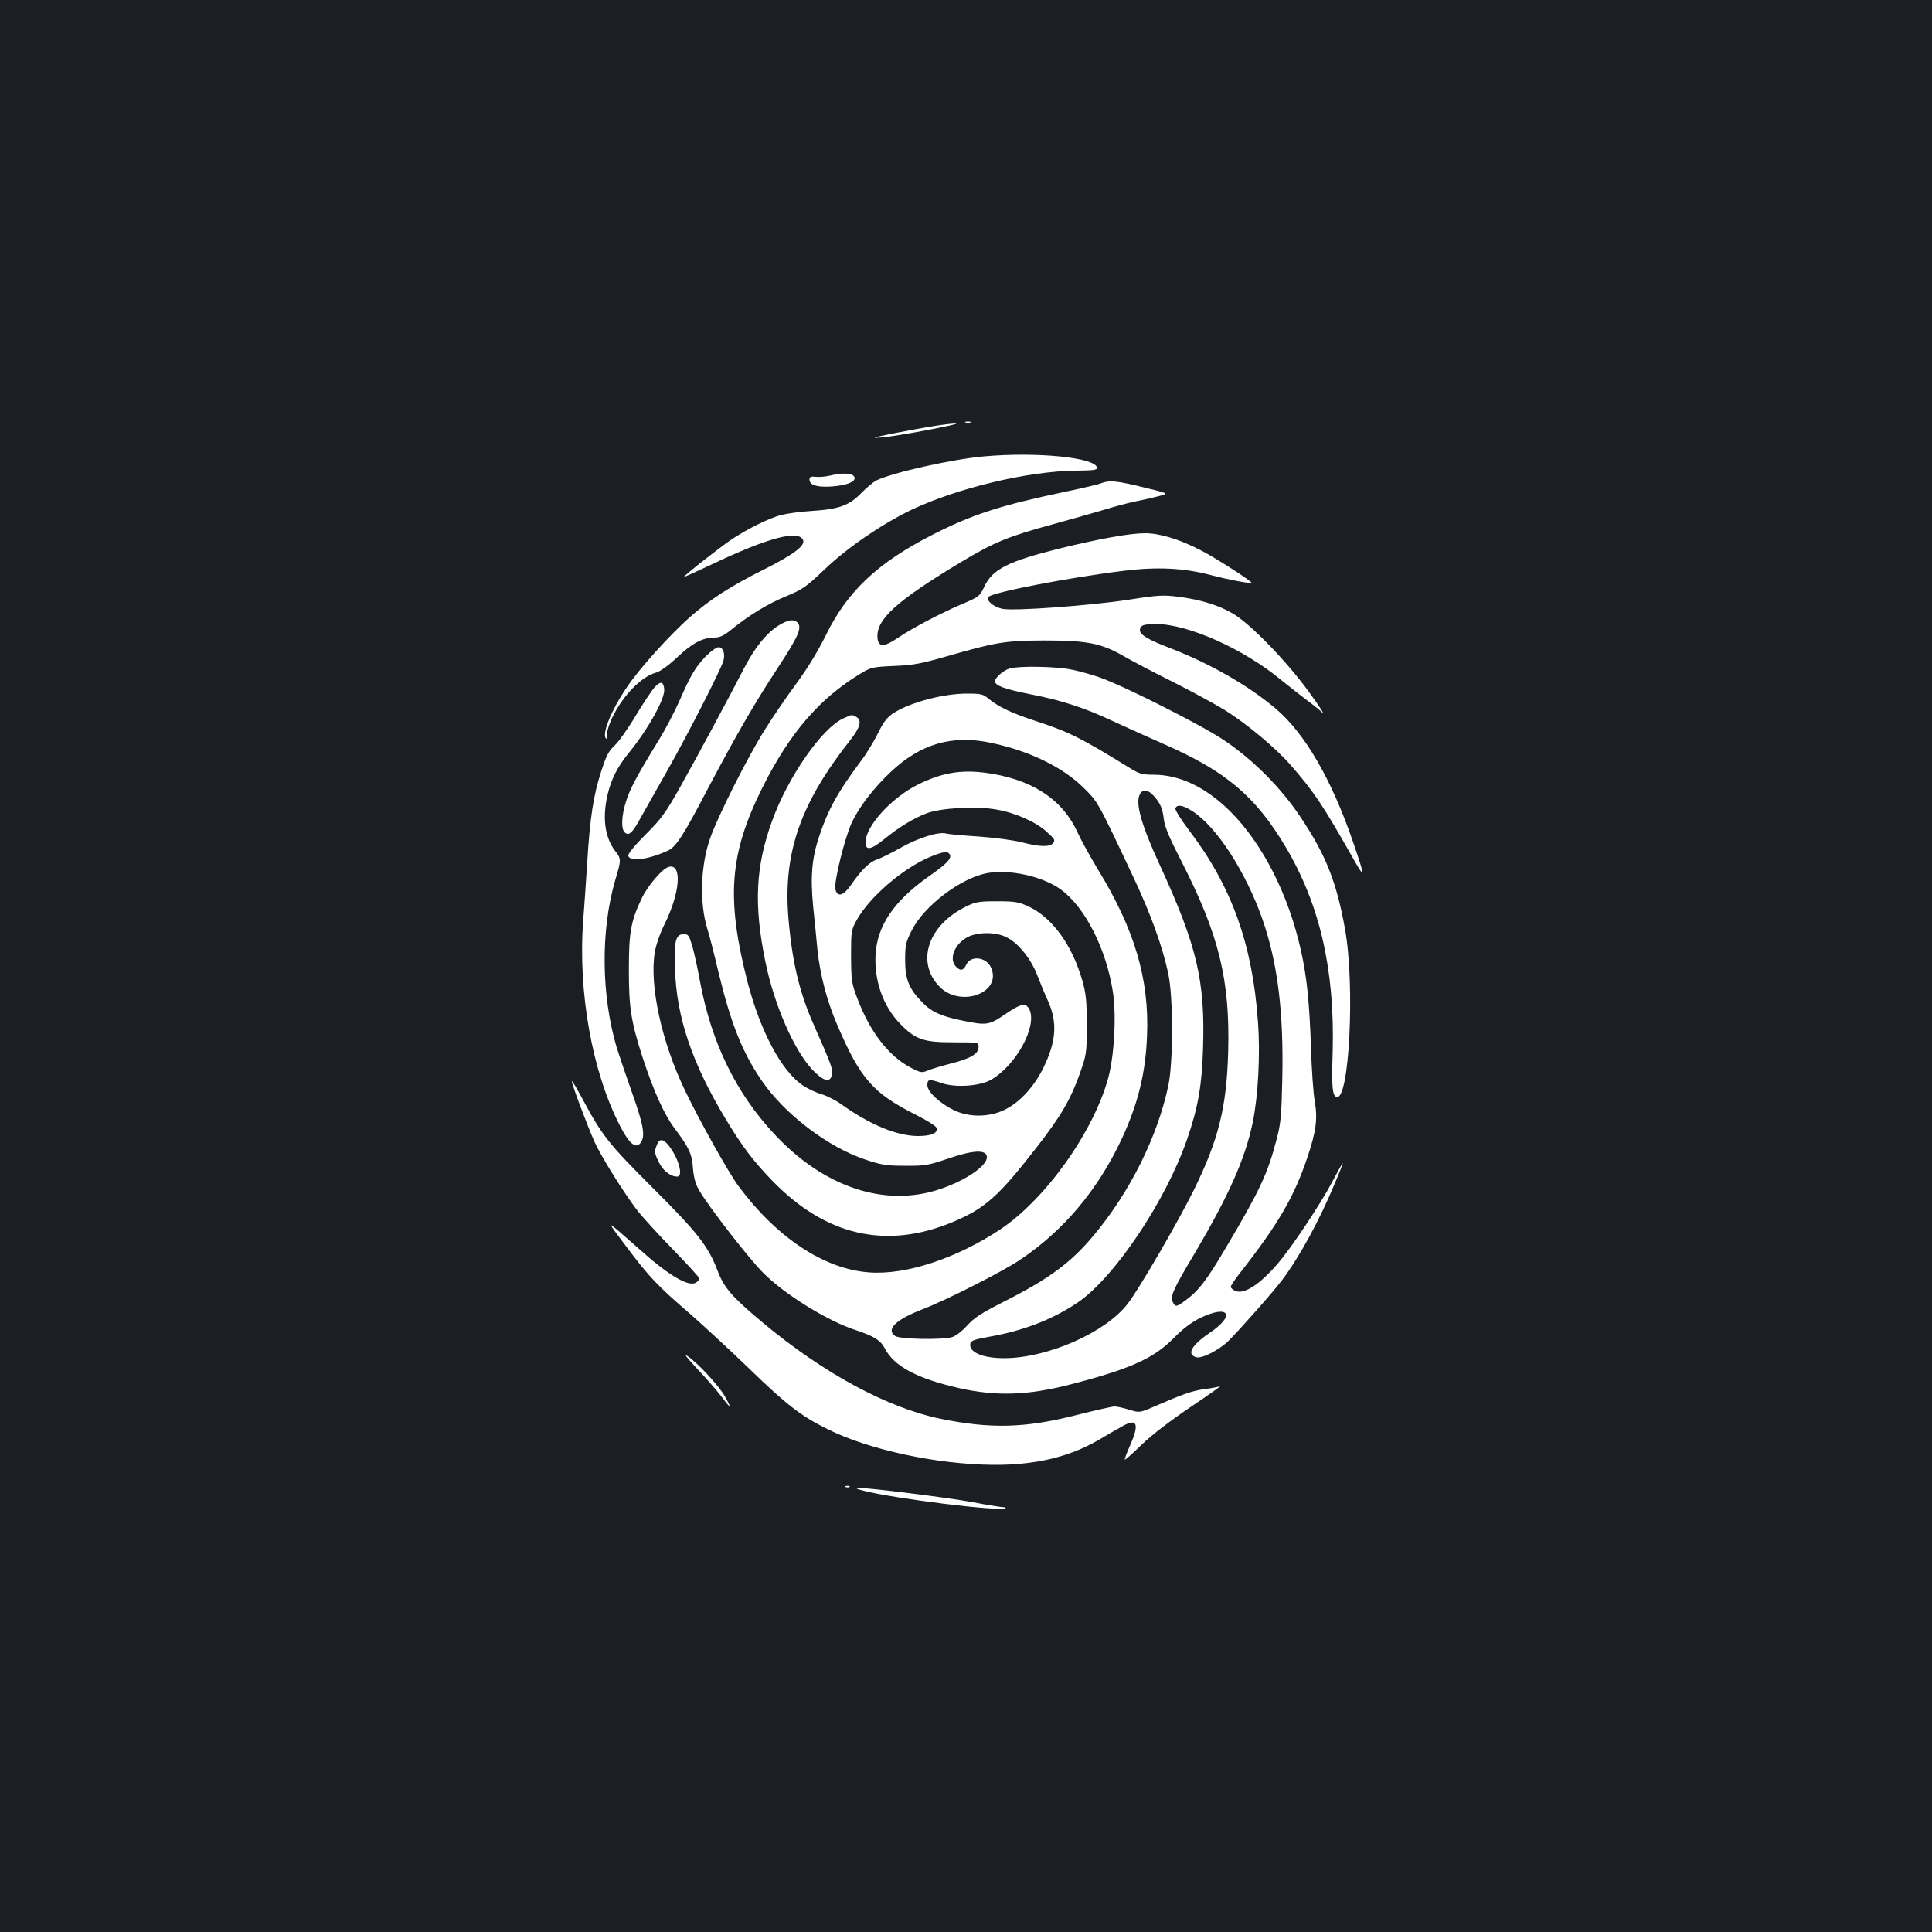 <?xml version="1.0" standalone="no"?>
<!DOCTYPE svg PUBLIC "-//W3C//DTD SVG 20010904//EN"
 "http://www.w3.org/TR/2001/REC-SVG-20010904/DTD/svg10.dtd">
<svg version="1.0" xmlns="http://www.w3.org/2000/svg"
 width="1000pt" height="1000pt" viewBox="0 0 1000 1000"
 preserveAspectRatio="xMidYMid meet">
<rect width="100%" height="100%" fill="#1b1f23"/>
<g transform="translate(0,1000) scale(0.1,-0.1)"
fill="#ffffff" stroke="none">
<path d="M4998 7813 c6 -2 18 -2 25 0 6 3 1 5 -13 5 -14 0 -19 -2 -12 -5z"/>
<path d="M4830 7794 c-47 -7 -141 -25 -210 -38 -108 -22 -115 -25 -55 -20 78
6 427 72 380 72 -16 0 -68 -6 -115 -14z"/>
<path d="M5096 7638 c-165 -14 -481 -85 -560 -125 -16 -8 -52 -38 -80 -67 -62
-63 -115 -82 -259 -91 -54 -3 -122 -13 -152 -20 -65 -17 -176 -72 -260 -128
-59 -40 -245 -186 -245 -193 0 -2 62 26 138 62 296 141 457 184 479 128 11
-29 -51 -75 -202 -151 -176 -88 -282 -157 -384 -247 -107 -95 -263 -268 -327
-364 -83 -122 -133 -249 -105 -266 4 -3 6 6 3 19 -2 14 8 50 25 87 55 116 151
216 230 237 20 6 64 37 105 76 79 75 133 104 193 105 32 0 50 9 90 41 91 74
189 134 284 173 85 35 104 48 199 139 120 114 294 233 447 307 237 113 602
201 853 204 94 1 112 3 110 16 -10 52 -311 82 -582 58z"/>
<path d="M4295 7538 c-22 -5 -55 -8 -72 -6 -26 3 -33 0 -33 -14 0 -29 37 -41
116 -36 83 6 134 29 113 54 -13 16 -64 17 -124 2z"/>
<path d="M5700 7499 c-13 -6 -99 -26 -190 -45 -329 -69 -478 -117 -680 -220
-285 -145 -443 -293 -554 -519 -41 -83 -95 -173 -152 -250 -49 -66 -124 -176
-167 -245 -87 -138 -241 -444 -281 -558 -50 -141 -56 -333 -16 -466 11 -33 37
-136 59 -229 64 -264 122 -411 222 -558 118 -174 343 -346 538 -411 84 -28
110 -32 206 -32 102 -1 118 2 222 37 128 44 196 48 201 11 6 -45 -106 -123
-243 -169 -285 -96 -602 10 -858 286 -197 211 -324 471 -383 785 -14 76 -33
164 -43 194 -14 47 -19 55 -41 55 -43 0 -52 -34 -46 -185 8 -247 90 -487 262
-772 87 -144 141 -215 239 -317 278 -288 591 -360 937 -216 166 70 236 132
431 383 126 161 179 252 226 385 35 99 36 106 36 252 0 127 -4 162 -23 230
-53 184 -155 325 -278 383 -53 24 -70 27 -164 27 -94 0 -111 -3 -161 -28 -194
-95 -258 -283 -140 -410 108 -117 331 -37 270 96 -25 54 -104 63 -127 15 -15
-33 -32 -35 -55 -10 -37 41 -5 117 62 152 51 26 141 27 196 1 62 -28 129 -109
164 -199 16 -42 41 -102 55 -132 50 -112 44 -209 -24 -348 -51 -102 -126 -182
-206 -219 -81 -37 -181 -36 -257 1 -74 36 -137 96 -137 129 0 32 9 33 74 11
72 -25 199 -16 257 18 127 74 235 270 199 359 -18 41 -43 37 -128 -21 -84 -57
-94 -59 -228 -31 -106 22 -156 45 -205 98 -65 67 -84 116 -84 213 0 76 3 93
33 152 63 128 255 274 393 299 116 21 289 -18 381 -86 124 -91 233 -305 268
-527 19 -120 8 -331 -24 -448 -77 -281 -326 -629 -561 -785 -226 -149 -486
-235 -675 -221 -232 16 -479 179 -677 446 -49 65 -203 340 -277 495 -121 250
-185 543 -157 715 6 38 27 99 50 145 82 164 93 317 22 298 -33 -9 -110 -99
-141 -166 -55 -116 -65 -175 -65 -367 0 -195 11 -267 71 -453 58 -177 112
-297 169 -372 72 -96 87 -128 92 -205 4 -44 13 -79 30 -108 47 -83 262 -360
334 -431 113 -113 334 -249 479 -296 91 -30 128 -52 149 -93 48 -94 167 -157
385 -207 193 -43 356 -38 580 20 305 79 428 134 530 238 49 50 92 82 138 105
149 72 186 15 49 -77 -94 -64 -120 -111 -70 -126 29 -9 118 36 169 86 59 59
230 252 275 312 89 117 196 313 274 502 23 53 41 100 41 104 -1 3 -24 -39 -53
-94 -60 -114 -212 -343 -284 -426 -95 -111 -178 -163 -223 -139 -11 6 -20 15
-20 19 0 5 20 36 45 68 203 259 284 399 354 608 43 130 52 195 36 285 -7 41
-16 163 -19 270 -9 250 -21 367 -52 509 -65 292 -199 555 -368 723 -125 123
-258 187 -392 188 -62 0 -76 4 -125 34 -256 158 -314 187 -494 246 -116 38
-186 71 -235 111 -32 27 -41 29 -115 29 -122 0 -292 -45 -377 -99 -36 -23 -53
-44 -83 -105 -21 -42 -59 -106 -86 -141 -123 -165 -172 -253 -219 -394 -38
-113 -46 -209 -31 -364 7 -67 17 -167 22 -222 13 -126 48 -262 100 -384 122
-286 186 -359 417 -475 51 -26 96 -54 99 -63 10 -27 -25 -43 -95 -43 -109 0
-250 59 -397 164 -27 20 -73 43 -101 52 -29 8 -72 28 -97 45 -111 73 -221 280
-288 537 -111 433 -94 663 78 1007 140 280 293 458 503 586 57 35 64 37 177
42 101 4 141 12 277 51 250 72 297 80 501 81 221 0 295 -14 411 -81 43 -25
159 -86 258 -135 98 -50 217 -114 265 -144 110 -68 260 -193 336 -279 122
-138 173 -214 324 -481 68 -121 69 -111 5 75 -111 325 -250 565 -402 693 -139
118 -340 233 -542 311 -118 45 -160 70 -160 95 0 24 19 31 84 31 164 0 450
-127 644 -287 46 -37 107 -85 135 -106 29 -21 65 -50 81 -65 16 -15 -16 34
-70 108 -113 156 -299 348 -389 402 -74 45 -169 74 -284 89 -80 10 -105 9
-252 -14 -206 -32 -608 -61 -663 -48 -48 12 -85 46 -69 62 24 24 422 101 703
135 172 21 308 14 445 -22 96 -25 206 -46 212 -40 6 6 -197 136 -266 170 -109
56 -210 86 -284 86 -79 0 -234 -28 -443 -79 -265 -66 -346 -107 -388 -195 -25
-52 -28 -55 -113 -91 -111 -47 -259 -125 -335 -176 -71 -49 -102 -49 -106 -2
-9 96 95 191 436 396 166 100 242 131 470 193 92 25 211 59 265 75 54 17 130
37 170 45 40 8 93 20 119 27 48 13 48 13 -85 45 -138 34 -175 37 -217 21z
m-570 -1344 c196 -41 369 -125 476 -230 77 -76 72 -65 264 -473 87 -185 148
-354 177 -492 26 -121 26 -459 0 -580 -56 -264 -198 -549 -385 -773 -118 -142
-231 -226 -469 -346 -114 -58 -151 -82 -187 -122 -26 -29 -59 -54 -78 -60 -55
-15 -270 -11 -295 6 -49 34 4 85 144 139 120 46 408 192 501 254 226 151 404
362 528 627 84 181 124 341 131 535 12 293 -65 551 -255 861 -39 65 -87 151
-106 193 -79 173 -243 277 -482 307 -126 15 -221 -2 -341 -61 -138 -68 -273
-216 -273 -300 0 -44 28 -39 95 15 78 64 151 108 220 135 74 28 257 39 361 20
97 -16 206 -64 261 -115 42 -37 46 -44 34 -59 -18 -21 -69 -20 -161 4 -43 11
-139 24 -222 30 -81 5 -159 12 -172 16 -40 10 -146 -24 -236 -75 -47 -27 -102
-54 -122 -60 -38 -13 -80 -54 -135 -134 -38 -54 -69 -62 -79 -20 -9 35 49 270
86 348 39 81 111 175 201 260 154 145 317 193 519 150z m856 -291 c23 -31 32
-56 37 -97 4 -43 24 -92 91 -223 196 -383 253 -616 243 -989 -8 -286 -50 -455
-177 -713 -78 -159 -283 -513 -343 -590 -114 -149 -414 -281 -638 -282 -112 0
-183 30 -177 74 3 17 17 22 98 37 178 31 329 90 458 177 191 130 458 529 567
847 57 166 76 277 82 472 11 348 -32 529 -225 948 -94 204 -127 319 -102 364
17 32 49 23 86 -25z m185 -62 c126 -81 277 -313 364 -562 79 -227 110 -483
102 -828 -4 -190 -8 -229 -30 -312 -46 -175 -85 -260 -260 -555 -102 -173
-142 -225 -211 -276 -46 -34 -52 -35 -65 -10 -16 29 1 67 108 246 181 306 265
494 305 685 28 135 40 352 27 523 -28 398 -136 699 -354 986 -44 58 -76 109
-73 117 8 22 38 17 87 -14z m-1254 -227 c8 -21 -18 -47 -112 -113 -178 -126
-264 -253 -273 -401 -8 -137 39 -270 128 -361 79 -81 120 -95 275 -95 130 0
130 0 130 -24 0 -35 -39 -59 -140 -85 -50 -13 -105 -29 -123 -37 -31 -13 -37
-12 -90 16 -112 59 -209 184 -274 356 -30 79 -32 92 -33 219 0 130 1 137 29
187 66 120 241 270 381 328 70 29 93 31 102 10z"/>
<path d="M4029 6762 c-65 -42 -122 -113 -181 -227 -79 -154 -241 -454 -331
-615 -71 -126 -94 -158 -175 -239 -56 -56 -92 -100 -90 -110 6 -33 102 -21
205 26 42 20 78 74 208 323 147 278 238 436 360 622 106 162 126 207 105 233
-19 23 -51 18 -101 -13z"/>
<path d="M3654 6604 c-55 -57 -80 -100 -137 -231 -25 -56 -73 -149 -108 -205
-117 -191 -149 -253 -169 -317 -24 -76 -26 -144 -5 -161 21 -17 38 -2 82 79
20 36 81 144 135 239 110 194 283 533 293 574 9 37 -3 68 -26 68 -11 0 -40
-21 -65 -46z"/>
<path d="M5226 6540 c-33 -10 -76 -48 -76 -66 0 -23 50 -41 186 -68 155 -30
278 -70 412 -133 53 -25 176 -80 273 -123 325 -142 477 -271 633 -533 177
-297 255 -636 244 -1057 -6 -188 -2 -230 20 -238 66 -22 96 576 44 868 -44
245 -99 384 -230 580 -100 151 -248 300 -397 399 -114 77 -516 280 -641 324
-39 14 -106 33 -147 41 -81 17 -272 20 -321 6z"/>
<path d="M3388 6443 c-14 -16 -58 -82 -98 -148 -39 -66 -89 -136 -110 -155
-31 -29 -43 -54 -69 -135 -39 -120 -57 -236 -71 -460 -6 -93 -15 -231 -21
-305 -29 -372 46 -791 192 -1071 47 -91 81 -117 105 -84 25 34 15 91 -42 252
-31 87 -67 194 -81 238 -81 270 -85 606 -9 868 32 107 32 111 1 151 -55 72
-68 173 -40 294 19 79 51 143 108 213 102 125 190 283 185 332 -4 40 -18 43
-50 10z"/>
<path d="M4364 6281 c-110 -50 -287 -305 -368 -531 -85 -235 -95 -432 -35
-725 45 -223 148 -460 244 -562 58 -60 91 -69 101 -27 7 27 -2 51 -95 262 -75
168 -113 335 -131 561 -25 331 65 586 320 909 53 67 63 105 31 122 -24 12 -18
13 -67 -9z"/>
<path d="M2960 4403 c0 -17 82 -235 118 -315 35 -76 148 -258 219 -351 26 -34
109 -125 185 -203 76 -78 138 -146 138 -152 0 -6 -9 -16 -20 -22 -40 -21 -145
43 -296 179 -28 25 -75 66 -104 91 -54 45 -54 45 40 -80 119 -159 164 -206
329 -348 73 -64 215 -195 315 -292 187 -181 263 -240 401 -308 213 -106 562
-181 852 -184 219 -2 396 40 548 128 44 26 99 58 123 71 78 45 91 14 41 -99
-17 -38 -29 -71 -27 -73 2 -2 42 33 88 78 54 52 147 123 255 196 94 63 161
111 150 106 -11 -4 -47 -11 -80 -15 -62 -8 -113 -26 -253 -87 -83 -36 -83 -36
-136 -20 -29 9 -64 17 -77 17 -13 0 -105 -21 -204 -46 -260 -66 -439 -70 -695
-18 -277 57 -608 236 -922 498 -161 135 -200 180 -234 269 -47 125 -103 197
-336 429 -228 228 -261 269 -362 458 -31 58 -56 100 -56 93z"/>
<path d="M3400 4074 c-14 -35 -13 -42 11 -91 20 -42 60 -73 94 -73 33 0 9 91
-41 157 -30 40 -51 42 -64 7z"/>
<path d="M3605 2919 c44 -46 100 -110 124 -141 24 -32 45 -58 48 -58 2 0 -8
23 -24 51 -31 55 -138 171 -193 209 -23 16 -7 -5 45 -61z"/>
<path d="M4378 2303 c7 -3 16 -2 19 1 4 3 -2 6 -13 5 -11 0 -14 -3 -6 -6z"/>
<path d="M4470 2284 c161 -41 693 -107 733 -91 6 3 1 6 -13 6 -14 1 -84 12
-157 26 -130 24 -549 76 -595 74 -13 -1 2 -8 32 -15z"/>
</g>
</svg>
